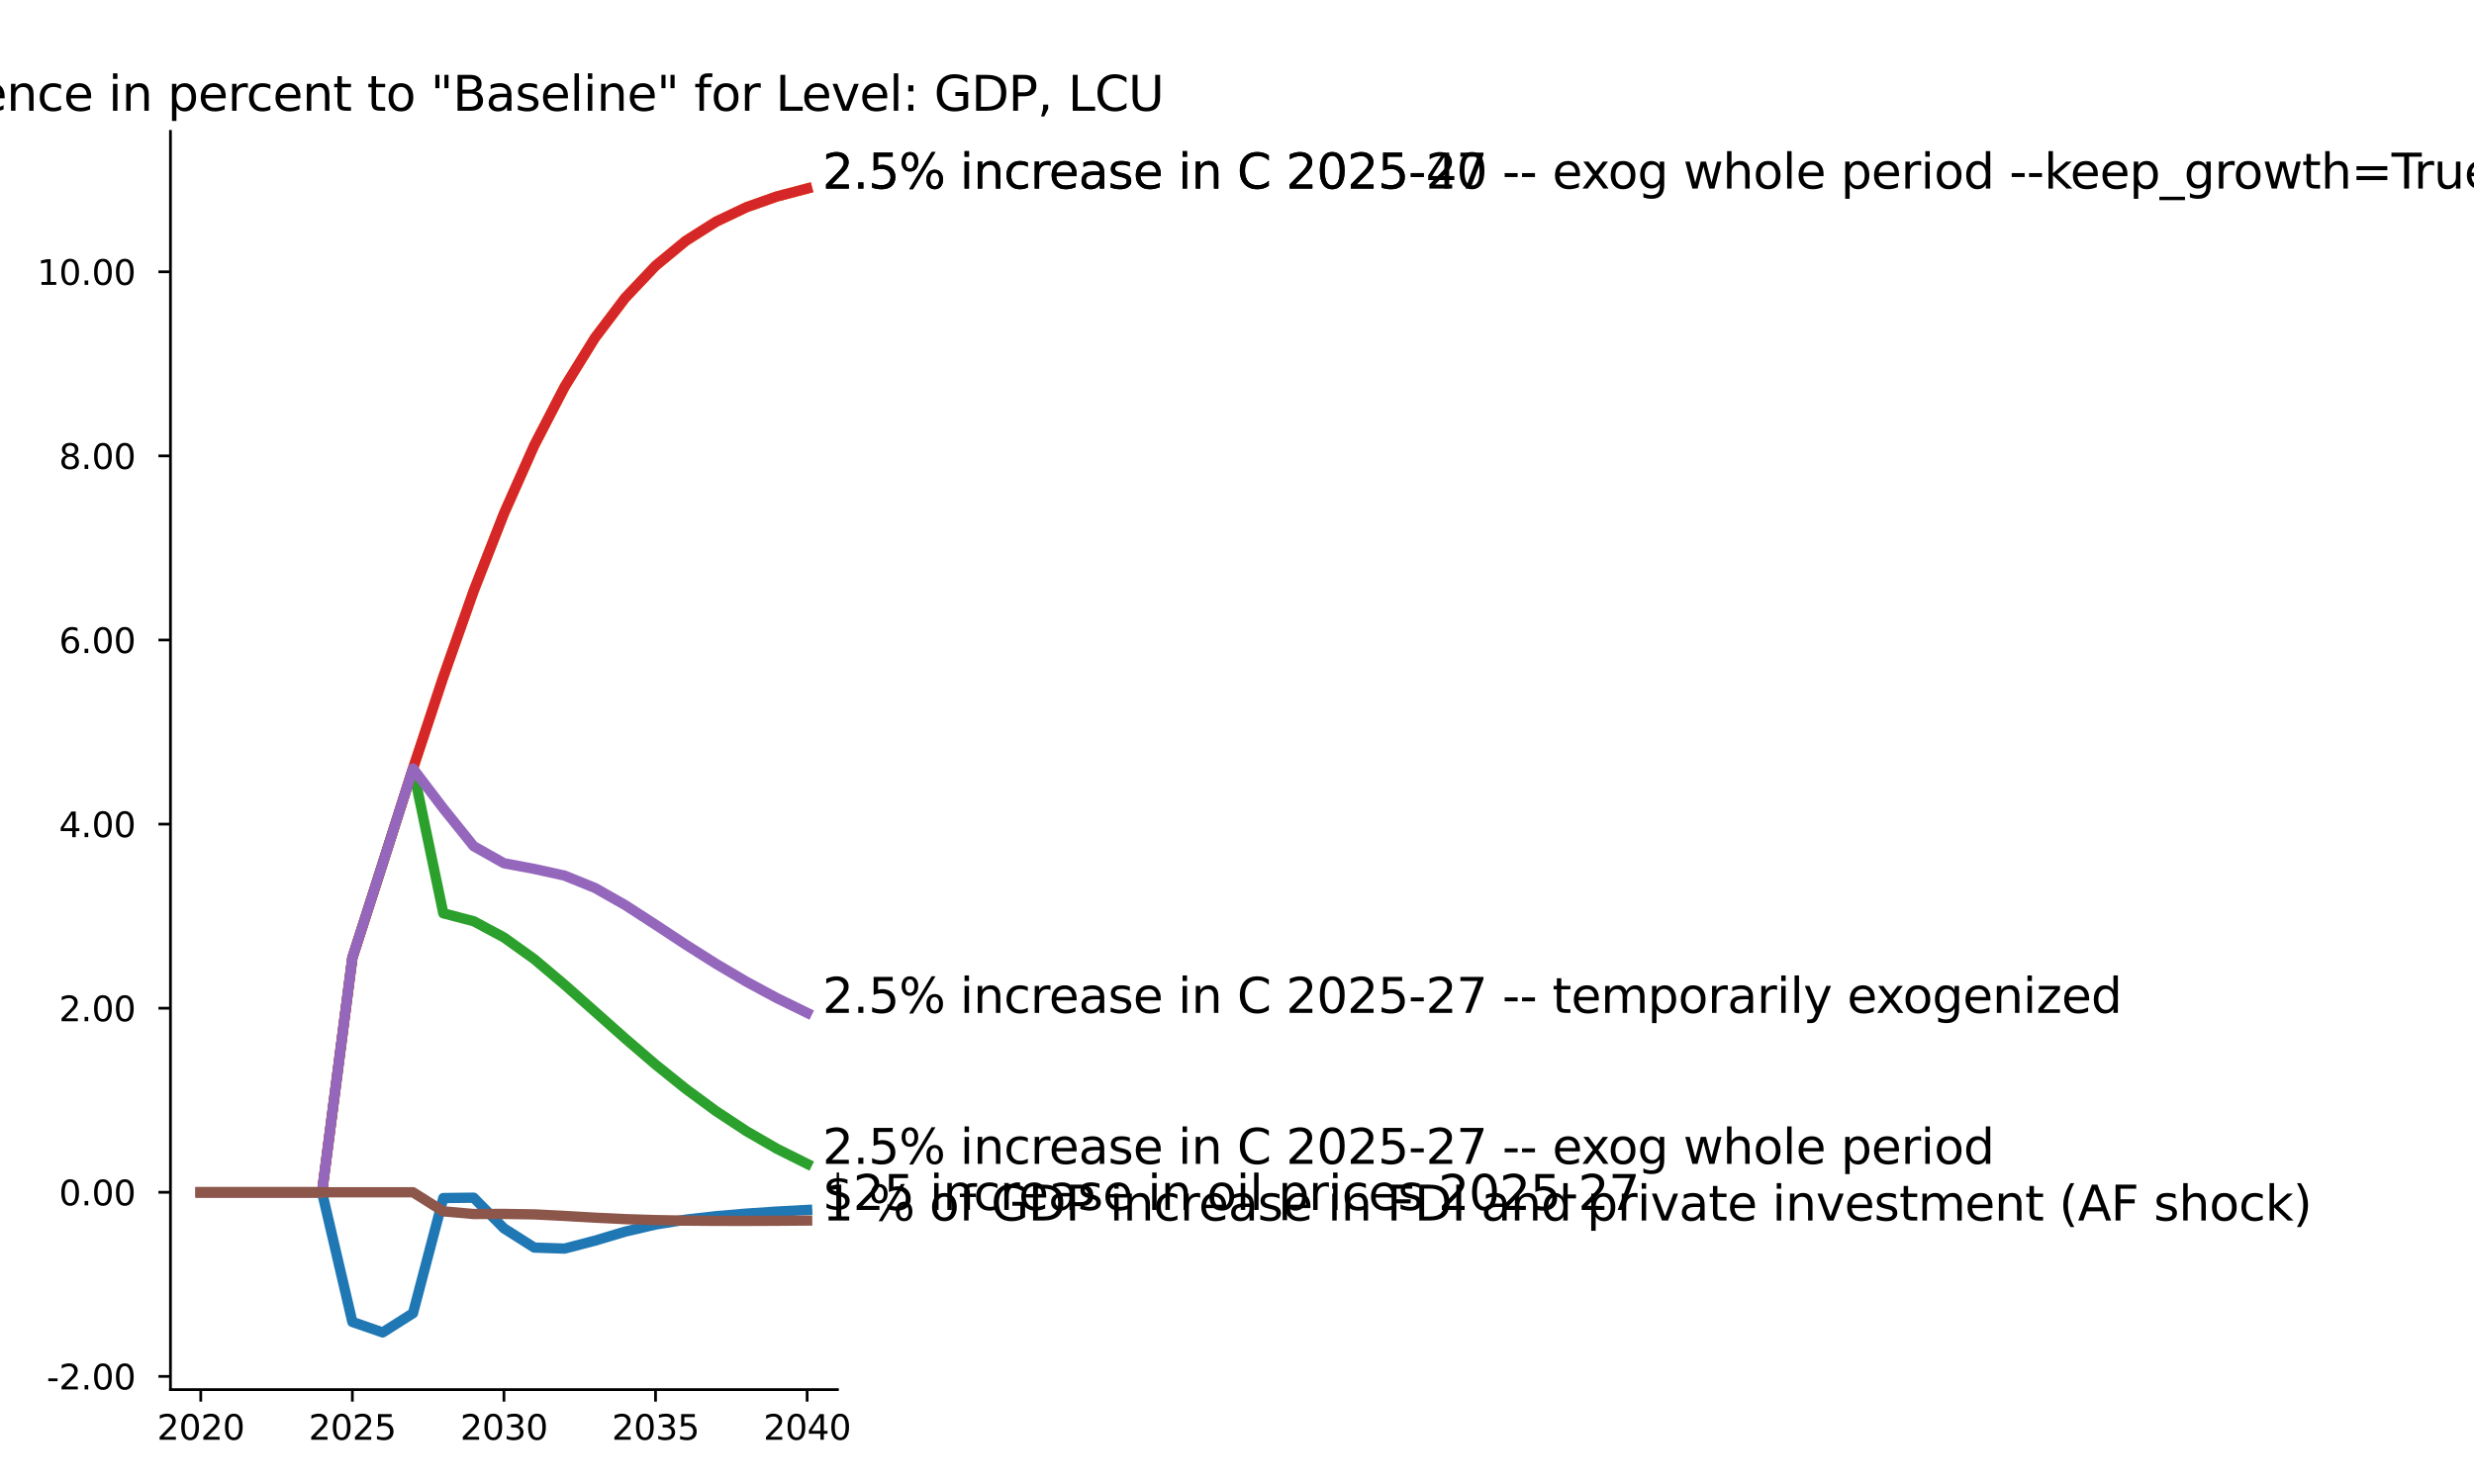 <?xml version="1.0" encoding="utf-8" standalone="no"?>
<!DOCTYPE svg PUBLIC "-//W3C//DTD SVG 1.1//EN"
  "http://www.w3.org/Graphics/SVG/1.1/DTD/svg11.dtd">
<svg xmlns:xlink="http://www.w3.org/1999/xlink" width="720pt" height="432pt" viewBox="0 0 720 432" xmlns="http://www.w3.org/2000/svg" version="1.1">
 <defs>
  <style type="text/css">*{stroke-linejoin: round; stroke-linecap: butt}</style>
 </defs>
 <g id="figure_1">
  <g id="patch_1">
   <path d="M 0 432 
L 720 432 
L 720 0 
L 0 0 
z
" style="fill: #ffffff"/>
  </g>
  <g id="axes_1">
   <g id="patch_2">
    <path d="M 49.606 404.522 
L 243.719 404.522 
L 243.719 38.238 
L 49.606 38.238 
z
" style="fill: #ffffff"/>
   </g>
   <g id="matplotlib.axis_1">
    <g id="xtick_1">
     <g id="line2d_1">
      <defs>
       <path id="m268aa6511e" d="M 0 0 
L 0 3.5 
" style="stroke: #000000; stroke-width: 0.8"/>
      </defs>
      <g>
       <use xlink:href="#m268aa6511e" x="58.43" y="404.522" style="stroke: #000000; stroke-width: 0.8"/>
      </g>
     </g>
     <g id="text_1">
      <!-- 2020 -->
      <g transform="translate(45.705 419.12) scale(0.1 -0.1)">
       <defs>
        <path id="DejaVuSans-32" d="M 1228 531 
L 3431 531 
L 3431 0 
L 469 0 
L 469 531 
Q 828 903 1448 1529 
Q 2069 2156 2228 2338 
Q 2531 2678 2651 2914 
Q 2772 3150 2772 3378 
Q 2772 3750 2511 3984 
Q 2250 4219 1831 4219 
Q 1534 4219 1204 4116 
Q 875 4013 500 3803 
L 500 4441 
Q 881 4594 1212 4672 
Q 1544 4750 1819 4750 
Q 2544 4750 2975 4387 
Q 3406 4025 3406 3419 
Q 3406 3131 3298 2873 
Q 3191 2616 2906 2266 
Q 2828 2175 2409 1742 
Q 1991 1309 1228 531 
z
" transform="scale(0.016)"/>
        <path id="DejaVuSans-30" d="M 2034 4250 
Q 1547 4250 1301 3770 
Q 1056 3291 1056 2328 
Q 1056 1369 1301 889 
Q 1547 409 2034 409 
Q 2525 409 2770 889 
Q 3016 1369 3016 2328 
Q 3016 3291 2770 3770 
Q 2525 4250 2034 4250 
z
M 2034 4750 
Q 2819 4750 3233 4129 
Q 3647 3509 3647 2328 
Q 3647 1150 3233 529 
Q 2819 -91 2034 -91 
Q 1250 -91 836 529 
Q 422 1150 422 2328 
Q 422 3509 836 4129 
Q 1250 4750 2034 4750 
z
" transform="scale(0.016)"/>
       </defs>
       <use xlink:href="#DejaVuSans-32"/>
       <use xlink:href="#DejaVuSans-30" x="63.623"/>
       <use xlink:href="#DejaVuSans-32" x="127.246"/>
       <use xlink:href="#DejaVuSans-30" x="190.869"/>
      </g>
     </g>
    </g>
    <g id="xtick_2">
     <g id="line2d_2">
      <g>
       <use xlink:href="#m268aa6511e" x="102.546" y="404.522" style="stroke: #000000; stroke-width: 0.8"/>
      </g>
     </g>
     <g id="text_2">
      <!-- 2025 -->
      <g transform="translate(89.821 419.12) scale(0.1 -0.1)">
       <defs>
        <path id="DejaVuSans-35" d="M 691 4666 
L 3169 4666 
L 3169 4134 
L 1269 4134 
L 1269 2991 
Q 1406 3038 1543 3061 
Q 1681 3084 1819 3084 
Q 2600 3084 3056 2656 
Q 3513 2228 3513 1497 
Q 3513 744 3044 326 
Q 2575 -91 1722 -91 
Q 1428 -91 1123 -41 
Q 819 9 494 109 
L 494 744 
Q 775 591 1075 516 
Q 1375 441 1709 441 
Q 2250 441 2565 725 
Q 2881 1009 2881 1497 
Q 2881 1984 2565 2268 
Q 2250 2553 1709 2553 
Q 1456 2553 1204 2497 
Q 953 2441 691 2322 
L 691 4666 
z
" transform="scale(0.016)"/>
       </defs>
       <use xlink:href="#DejaVuSans-32"/>
       <use xlink:href="#DejaVuSans-30" x="63.623"/>
       <use xlink:href="#DejaVuSans-32" x="127.246"/>
       <use xlink:href="#DejaVuSans-35" x="190.869"/>
      </g>
     </g>
    </g>
    <g id="xtick_3">
     <g id="line2d_3">
      <g>
       <use xlink:href="#m268aa6511e" x="146.663" y="404.522" style="stroke: #000000; stroke-width: 0.8"/>
      </g>
     </g>
     <g id="text_3">
      <!-- 2030 -->
      <g transform="translate(133.938 419.12) scale(0.1 -0.1)">
       <defs>
        <path id="DejaVuSans-33" d="M 2597 2516 
Q 3050 2419 3304 2112 
Q 3559 1806 3559 1356 
Q 3559 666 3084 287 
Q 2609 -91 1734 -91 
Q 1441 -91 1130 -33 
Q 819 25 488 141 
L 488 750 
Q 750 597 1062 519 
Q 1375 441 1716 441 
Q 2309 441 2620 675 
Q 2931 909 2931 1356 
Q 2931 1769 2642 2001 
Q 2353 2234 1838 2234 
L 1294 2234 
L 1294 2753 
L 1863 2753 
Q 2328 2753 2575 2939 
Q 2822 3125 2822 3475 
Q 2822 3834 2567 4026 
Q 2313 4219 1838 4219 
Q 1578 4219 1281 4162 
Q 984 4106 628 3988 
L 628 4550 
Q 988 4650 1302 4700 
Q 1616 4750 1894 4750 
Q 2613 4750 3031 4423 
Q 3450 4097 3450 3541 
Q 3450 3153 3228 2886 
Q 3006 2619 2597 2516 
z
" transform="scale(0.016)"/>
       </defs>
       <use xlink:href="#DejaVuSans-32"/>
       <use xlink:href="#DejaVuSans-30" x="63.623"/>
       <use xlink:href="#DejaVuSans-33" x="127.246"/>
       <use xlink:href="#DejaVuSans-30" x="190.869"/>
      </g>
     </g>
    </g>
    <g id="xtick_4">
     <g id="line2d_4">
      <g>
       <use xlink:href="#m268aa6511e" x="190.779" y="404.522" style="stroke: #000000; stroke-width: 0.8"/>
      </g>
     </g>
     <g id="text_4">
      <!-- 2035 -->
      <g transform="translate(178.054 419.12) scale(0.1 -0.1)">
       <use xlink:href="#DejaVuSans-32"/>
       <use xlink:href="#DejaVuSans-30" x="63.623"/>
       <use xlink:href="#DejaVuSans-33" x="127.246"/>
       <use xlink:href="#DejaVuSans-35" x="190.869"/>
      </g>
     </g>
    </g>
    <g id="xtick_5">
     <g id="line2d_5">
      <g>
       <use xlink:href="#m268aa6511e" x="234.896" y="404.522" style="stroke: #000000; stroke-width: 0.8"/>
      </g>
     </g>
     <g id="text_5">
      <!-- 2040 -->
      <g transform="translate(222.171 419.12) scale(0.1 -0.1)">
       <defs>
        <path id="DejaVuSans-34" d="M 2419 4116 
L 825 1625 
L 2419 1625 
L 2419 4116 
z
M 2253 4666 
L 3047 4666 
L 3047 1625 
L 3713 1625 
L 3713 1100 
L 3047 1100 
L 3047 0 
L 2419 0 
L 2419 1100 
L 313 1100 
L 313 1709 
L 2253 4666 
z
" transform="scale(0.016)"/>
       </defs>
       <use xlink:href="#DejaVuSans-32"/>
       <use xlink:href="#DejaVuSans-30" x="63.623"/>
       <use xlink:href="#DejaVuSans-34" x="127.246"/>
       <use xlink:href="#DejaVuSans-30" x="190.869"/>
      </g>
     </g>
    </g>
   </g>
   <g id="matplotlib.axis_2">
    <g id="ytick_1">
     <g id="line2d_6">
      <defs>
       <path id="mbe187d2960" d="M 0 0 
L -3.5 0 
" style="stroke: #000000; stroke-width: 0.8"/>
      </defs>
      <g>
       <use xlink:href="#mbe187d2960" x="49.606" y="400.673" style="stroke: #000000; stroke-width: 0.8"/>
      </g>
     </g>
     <g id="text_6">
      <!-- -2.00  -->
      <g transform="translate(13.555 404.473) scale(0.1 -0.1)">
       <defs>
        <path id="DejaVuSans-2d" d="M 313 2009 
L 1997 2009 
L 1997 1497 
L 313 1497 
L 313 2009 
z
" transform="scale(0.016)"/>
        <path id="DejaVuSans-2e" d="M 684 794 
L 1344 794 
L 1344 0 
L 684 0 
L 684 794 
z
" transform="scale(0.016)"/>
        <path id="DejaVuSans-20" transform="scale(0.016)"/>
       </defs>
       <use xlink:href="#DejaVuSans-2d"/>
       <use xlink:href="#DejaVuSans-32" x="36.084"/>
       <use xlink:href="#DejaVuSans-2e" x="99.707"/>
       <use xlink:href="#DejaVuSans-30" x="131.494"/>
       <use xlink:href="#DejaVuSans-30" x="195.117"/>
       <use xlink:href="#DejaVuSans-20" x="258.74"/>
      </g>
     </g>
    </g>
    <g id="ytick_2">
     <g id="line2d_7">
      <g>
       <use xlink:href="#mbe187d2960" x="49.606" y="347.082" style="stroke: #000000; stroke-width: 0.8"/>
      </g>
     </g>
     <g id="text_7">
      <!-- 0.00  -->
      <g transform="translate(17.163 350.881) scale(0.1 -0.1)">
       <use xlink:href="#DejaVuSans-30"/>
       <use xlink:href="#DejaVuSans-2e" x="63.623"/>
       <use xlink:href="#DejaVuSans-30" x="95.41"/>
       <use xlink:href="#DejaVuSans-30" x="159.033"/>
       <use xlink:href="#DejaVuSans-20" x="222.656"/>
      </g>
     </g>
    </g>
    <g id="ytick_3">
     <g id="line2d_8">
      <g>
       <use xlink:href="#mbe187d2960" x="49.606" y="293.49" style="stroke: #000000; stroke-width: 0.8"/>
      </g>
     </g>
     <g id="text_8">
      <!-- 2.00  -->
      <g transform="translate(17.163 297.289) scale(0.1 -0.1)">
       <use xlink:href="#DejaVuSans-32"/>
       <use xlink:href="#DejaVuSans-2e" x="63.623"/>
       <use xlink:href="#DejaVuSans-30" x="95.41"/>
       <use xlink:href="#DejaVuSans-30" x="159.033"/>
       <use xlink:href="#DejaVuSans-20" x="222.656"/>
      </g>
     </g>
    </g>
    <g id="ytick_4">
     <g id="line2d_9">
      <g>
       <use xlink:href="#mbe187d2960" x="49.606" y="239.898" style="stroke: #000000; stroke-width: 0.8"/>
      </g>
     </g>
     <g id="text_9">
      <!-- 4.00  -->
      <g transform="translate(17.163 243.697) scale(0.1 -0.1)">
       <use xlink:href="#DejaVuSans-34"/>
       <use xlink:href="#DejaVuSans-2e" x="63.623"/>
       <use xlink:href="#DejaVuSans-30" x="95.41"/>
       <use xlink:href="#DejaVuSans-30" x="159.033"/>
       <use xlink:href="#DejaVuSans-20" x="222.656"/>
      </g>
     </g>
    </g>
    <g id="ytick_5">
     <g id="line2d_10">
      <g>
       <use xlink:href="#mbe187d2960" x="49.606" y="186.306" style="stroke: #000000; stroke-width: 0.8"/>
      </g>
     </g>
     <g id="text_10">
      <!-- 6.00  -->
      <g transform="translate(17.163 190.105) scale(0.1 -0.1)">
       <defs>
        <path id="DejaVuSans-36" d="M 2113 2584 
Q 1688 2584 1439 2293 
Q 1191 2003 1191 1497 
Q 1191 994 1439 701 
Q 1688 409 2113 409 
Q 2538 409 2786 701 
Q 3034 994 3034 1497 
Q 3034 2003 2786 2293 
Q 2538 2584 2113 2584 
z
M 3366 4563 
L 3366 3988 
Q 3128 4100 2886 4159 
Q 2644 4219 2406 4219 
Q 1781 4219 1451 3797 
Q 1122 3375 1075 2522 
Q 1259 2794 1537 2939 
Q 1816 3084 2150 3084 
Q 2853 3084 3261 2657 
Q 3669 2231 3669 1497 
Q 3669 778 3244 343 
Q 2819 -91 2113 -91 
Q 1303 -91 875 529 
Q 447 1150 447 2328 
Q 447 3434 972 4092 
Q 1497 4750 2381 4750 
Q 2619 4750 2861 4703 
Q 3103 4656 3366 4563 
z
" transform="scale(0.016)"/>
       </defs>
       <use xlink:href="#DejaVuSans-36"/>
       <use xlink:href="#DejaVuSans-2e" x="63.623"/>
       <use xlink:href="#DejaVuSans-30" x="95.41"/>
       <use xlink:href="#DejaVuSans-30" x="159.033"/>
       <use xlink:href="#DejaVuSans-20" x="222.656"/>
      </g>
     </g>
    </g>
    <g id="ytick_6">
     <g id="line2d_11">
      <g>
       <use xlink:href="#mbe187d2960" x="49.606" y="132.714" style="stroke: #000000; stroke-width: 0.8"/>
      </g>
     </g>
     <g id="text_11">
      <!-- 8.00  -->
      <g transform="translate(17.163 136.513) scale(0.1 -0.1)">
       <defs>
        <path id="DejaVuSans-38" d="M 2034 2216 
Q 1584 2216 1326 1975 
Q 1069 1734 1069 1313 
Q 1069 891 1326 650 
Q 1584 409 2034 409 
Q 2484 409 2743 651 
Q 3003 894 3003 1313 
Q 3003 1734 2745 1975 
Q 2488 2216 2034 2216 
z
M 1403 2484 
Q 997 2584 770 2862 
Q 544 3141 544 3541 
Q 544 4100 942 4425 
Q 1341 4750 2034 4750 
Q 2731 4750 3128 4425 
Q 3525 4100 3525 3541 
Q 3525 3141 3298 2862 
Q 3072 2584 2669 2484 
Q 3125 2378 3379 2068 
Q 3634 1759 3634 1313 
Q 3634 634 3220 271 
Q 2806 -91 2034 -91 
Q 1263 -91 848 271 
Q 434 634 434 1313 
Q 434 1759 690 2068 
Q 947 2378 1403 2484 
z
M 1172 3481 
Q 1172 3119 1398 2916 
Q 1625 2713 2034 2713 
Q 2441 2713 2670 2916 
Q 2900 3119 2900 3481 
Q 2900 3844 2670 4047 
Q 2441 4250 2034 4250 
Q 1625 4250 1398 4047 
Q 1172 3844 1172 3481 
z
" transform="scale(0.016)"/>
       </defs>
       <use xlink:href="#DejaVuSans-38"/>
       <use xlink:href="#DejaVuSans-2e" x="63.623"/>
       <use xlink:href="#DejaVuSans-30" x="95.41"/>
       <use xlink:href="#DejaVuSans-30" x="159.033"/>
       <use xlink:href="#DejaVuSans-20" x="222.656"/>
      </g>
     </g>
    </g>
    <g id="ytick_7">
     <g id="line2d_12">
      <g>
       <use xlink:href="#mbe187d2960" x="49.606" y="79.122" style="stroke: #000000; stroke-width: 0.8"/>
      </g>
     </g>
     <g id="text_12">
      <!-- 10.00  -->
      <g transform="translate(10.8 82.921) scale(0.1 -0.1)">
       <defs>
        <path id="DejaVuSans-31" d="M 794 531 
L 1825 531 
L 1825 4091 
L 703 3866 
L 703 4441 
L 1819 4666 
L 2450 4666 
L 2450 531 
L 3481 531 
L 3481 0 
L 794 0 
L 794 531 
z
" transform="scale(0.016)"/>
       </defs>
       <use xlink:href="#DejaVuSans-31"/>
       <use xlink:href="#DejaVuSans-30" x="63.623"/>
       <use xlink:href="#DejaVuSans-2e" x="127.246"/>
       <use xlink:href="#DejaVuSans-30" x="159.033"/>
       <use xlink:href="#DejaVuSans-30" x="222.656"/>
       <use xlink:href="#DejaVuSans-20" x="286.279"/>
      </g>
     </g>
    </g>
   </g>
   <g id="line2d_13">
    <path d="M 58.43 347.082 
L 67.253 347.082 
L 76.076 347.082 
L 84.9 347.082 
L 93.723 347.082 
L 102.546 384.822 
L 111.369 387.873 
L 120.193 382.287 
L 129.016 348.758 
L 137.839 348.653 
L 146.663 357.582 
L 155.486 363.178 
L 164.309 363.469 
L 173.133 361.163 
L 181.956 358.526 
L 190.779 356.466 
L 199.603 355.036 
L 208.426 354.033 
L 217.249 353.283 
L 226.073 352.693 
L 234.896 352.22 
" clip-path="url(#pf04112ffb7)" style="fill: none; stroke: #1f77b4; stroke-width: 3; stroke-linecap: square"/>
   </g>
   <g id="line2d_14">
    <path d="M 58.43 347.082 
L 67.253 347.082 
L 76.076 347.082 
L 84.9 347.082 
L 93.723 347.082 
L 102.546 278.844 
L 111.369 251.387 
L 120.193 223.726 
L 129.016 197.061 
L 137.839 172.053 
L 146.663 149.49 
L 155.486 129.64 
L 164.309 112.611 
L 173.133 98.354 
L 181.956 86.697 
L 190.779 77.381 
L 199.603 70.098 
L 208.426 64.519 
L 217.249 60.322 
L 226.073 57.202 
L 234.896 54.887 
" clip-path="url(#pf04112ffb7)" style="fill: none; stroke: #ff7f0e; stroke-width: 3; stroke-linecap: square"/>
   </g>
   <g id="line2d_15">
    <path d="M 58.43 347.082 
L 67.253 347.082 
L 76.076 347.082 
L 84.9 347.082 
L 93.723 347.082 
L 102.546 278.844 
L 111.369 251.387 
L 120.193 223.726 
L 129.016 265.868 
L 137.839 268.166 
L 146.663 272.896 
L 155.486 279.214 
L 164.309 286.664 
L 173.133 294.482 
L 181.956 302.323 
L 190.779 309.896 
L 199.603 316.994 
L 208.426 323.484 
L 217.249 329.293 
L 226.073 334.394 
L 234.896 338.796 
" clip-path="url(#pf04112ffb7)" style="fill: none; stroke: #2ca02c; stroke-width: 3; stroke-linecap: square"/>
   </g>
   <g id="line2d_16">
    <path d="M 58.43 347.082 
L 67.253 347.082 
L 76.076 347.082 
L 84.9 347.082 
L 93.723 347.082 
L 102.546 278.844 
L 111.369 251.387 
L 120.193 223.726 
L 129.016 197.061 
L 137.839 172.053 
L 146.663 149.49 
L 155.486 129.64 
L 164.309 112.611 
L 173.133 98.354 
L 181.956 86.697 
L 190.779 77.381 
L 199.603 70.098 
L 208.426 64.519 
L 217.249 60.322 
L 226.073 57.202 
L 234.896 54.887 
" clip-path="url(#pf04112ffb7)" style="fill: none; stroke: #d62728; stroke-width: 3; stroke-linecap: square"/>
   </g>
   <g id="line2d_17">
    <path d="M 58.43 347.082 
L 67.253 347.082 
L 76.076 347.082 
L 84.9 347.082 
L 93.723 347.082 
L 102.546 278.844 
L 111.369 251.387 
L 120.193 223.726 
L 129.016 235.345 
L 137.839 246.321 
L 146.663 251.298 
L 155.486 252.948 
L 164.309 254.895 
L 173.133 258.477 
L 181.956 263.479 
L 190.779 269.19 
L 199.603 275.009 
L 208.426 280.593 
L 217.249 285.79 
L 226.073 290.546 
L 234.896 294.848 
" clip-path="url(#pf04112ffb7)" style="fill: none; stroke: #9467bd; stroke-width: 3; stroke-linecap: square"/>
   </g>
   <g id="line2d_18">
    <path d="M 58.43 347.082 
L 67.253 347.082 
L 76.076 347.082 
L 84.9 347.082 
L 93.723 347.082 
L 102.546 347.082 
L 111.369 347.082 
L 120.193 347.082 
L 129.016 352.626 
L 137.839 353.406 
L 146.663 353.378 
L 155.486 353.512 
L 164.309 353.96 
L 173.133 354.475 
L 181.956 354.895 
L 190.779 355.173 
L 199.603 355.329 
L 208.426 355.396 
L 217.249 355.404 
L 226.073 355.369 
L 234.896 355.301 
" clip-path="url(#pf04112ffb7)" style="fill: none; stroke: #8c564b; stroke-width: 3; stroke-linecap: square"/>
   </g>
   <g id="patch_3">
    <path d="M 49.606 404.522 
L 49.606 38.238 
" style="fill: none; stroke: #000000; stroke-width: 0.8; stroke-linejoin: miter; stroke-linecap: square"/>
   </g>
   <g id="patch_4">
    <path d="M 49.606 404.522 
L 243.719 404.522 
" style="fill: none; stroke: #000000; stroke-width: 0.8; stroke-linejoin: miter; stroke-linecap: square"/>
   </g>
   <g id="text_13">
    <!--  $25 increase in oil prices 2025-27 -->
    <g transform="translate(234.896 352.22) scale(0.14 -0.14)">
     <defs>
      <path id="DejaVuSans-24" d="M 2163 -941 
L 1850 -941 
L 1847 0 
Q 1519 6 1191 76 
Q 863 147 531 288 
L 531 850 
Q 850 650 1176 548 
Q 1503 447 1850 444 
L 1850 1869 
Q 1159 1981 845 2250 
Q 531 2519 531 2988 
Q 531 3497 872 3790 
Q 1213 4084 1850 4128 
L 1850 4863 
L 2163 4863 
L 2163 4138 
Q 2453 4125 2725 4076 
Q 2997 4028 3256 3944 
L 3256 3397 
Q 2997 3528 2723 3600 
Q 2450 3672 2163 3684 
L 2163 2350 
Q 2872 2241 3206 1959 
Q 3541 1678 3541 1191 
Q 3541 663 3186 358 
Q 2831 53 2163 6 
L 2163 -941 
z
M 1850 2406 
L 1850 3688 
Q 1488 3647 1297 3481 
Q 1106 3316 1106 3041 
Q 1106 2772 1282 2622 
Q 1459 2472 1850 2406 
z
M 2163 1806 
L 2163 453 
Q 2559 506 2761 678 
Q 2963 850 2963 1131 
Q 2963 1406 2770 1568 
Q 2578 1731 2163 1806 
z
" transform="scale(0.016)"/>
      <path id="DejaVuSans-69" d="M 603 3500 
L 1178 3500 
L 1178 0 
L 603 0 
L 603 3500 
z
M 603 4863 
L 1178 4863 
L 1178 4134 
L 603 4134 
L 603 4863 
z
" transform="scale(0.016)"/>
      <path id="DejaVuSans-6e" d="M 3513 2113 
L 3513 0 
L 2938 0 
L 2938 2094 
Q 2938 2591 2744 2837 
Q 2550 3084 2163 3084 
Q 1697 3084 1428 2787 
Q 1159 2491 1159 1978 
L 1159 0 
L 581 0 
L 581 3500 
L 1159 3500 
L 1159 2956 
Q 1366 3272 1645 3428 
Q 1925 3584 2291 3584 
Q 2894 3584 3203 3211 
Q 3513 2838 3513 2113 
z
" transform="scale(0.016)"/>
      <path id="DejaVuSans-63" d="M 3122 3366 
L 3122 2828 
Q 2878 2963 2633 3030 
Q 2388 3097 2138 3097 
Q 1578 3097 1268 2742 
Q 959 2388 959 1747 
Q 959 1106 1268 751 
Q 1578 397 2138 397 
Q 2388 397 2633 464 
Q 2878 531 3122 666 
L 3122 134 
Q 2881 22 2623 -34 
Q 2366 -91 2075 -91 
Q 1284 -91 818 406 
Q 353 903 353 1747 
Q 353 2603 823 3093 
Q 1294 3584 2113 3584 
Q 2378 3584 2631 3529 
Q 2884 3475 3122 3366 
z
" transform="scale(0.016)"/>
      <path id="DejaVuSans-72" d="M 2631 2963 
Q 2534 3019 2420 3045 
Q 2306 3072 2169 3072 
Q 1681 3072 1420 2755 
Q 1159 2438 1159 1844 
L 1159 0 
L 581 0 
L 581 3500 
L 1159 3500 
L 1159 2956 
Q 1341 3275 1631 3429 
Q 1922 3584 2338 3584 
Q 2397 3584 2469 3576 
Q 2541 3569 2628 3553 
L 2631 2963 
z
" transform="scale(0.016)"/>
      <path id="DejaVuSans-65" d="M 3597 1894 
L 3597 1613 
L 953 1613 
Q 991 1019 1311 708 
Q 1631 397 2203 397 
Q 2534 397 2845 478 
Q 3156 559 3463 722 
L 3463 178 
Q 3153 47 2828 -22 
Q 2503 -91 2169 -91 
Q 1331 -91 842 396 
Q 353 884 353 1716 
Q 353 2575 817 3079 
Q 1281 3584 2069 3584 
Q 2775 3584 3186 3129 
Q 3597 2675 3597 1894 
z
M 3022 2063 
Q 3016 2534 2758 2815 
Q 2500 3097 2075 3097 
Q 1594 3097 1305 2825 
Q 1016 2553 972 2059 
L 3022 2063 
z
" transform="scale(0.016)"/>
      <path id="DejaVuSans-61" d="M 2194 1759 
Q 1497 1759 1228 1600 
Q 959 1441 959 1056 
Q 959 750 1161 570 
Q 1363 391 1709 391 
Q 2188 391 2477 730 
Q 2766 1069 2766 1631 
L 2766 1759 
L 2194 1759 
z
M 3341 1997 
L 3341 0 
L 2766 0 
L 2766 531 
Q 2569 213 2275 61 
Q 1981 -91 1556 -91 
Q 1019 -91 701 211 
Q 384 513 384 1019 
Q 384 1609 779 1909 
Q 1175 2209 1959 2209 
L 2766 2209 
L 2766 2266 
Q 2766 2663 2505 2880 
Q 2244 3097 1772 3097 
Q 1472 3097 1187 3025 
Q 903 2953 641 2809 
L 641 3341 
Q 956 3463 1253 3523 
Q 1550 3584 1831 3584 
Q 2591 3584 2966 3190 
Q 3341 2797 3341 1997 
z
" transform="scale(0.016)"/>
      <path id="DejaVuSans-73" d="M 2834 3397 
L 2834 2853 
Q 2591 2978 2328 3040 
Q 2066 3103 1784 3103 
Q 1356 3103 1142 2972 
Q 928 2841 928 2578 
Q 928 2378 1081 2264 
Q 1234 2150 1697 2047 
L 1894 2003 
Q 2506 1872 2764 1633 
Q 3022 1394 3022 966 
Q 3022 478 2636 193 
Q 2250 -91 1575 -91 
Q 1294 -91 989 -36 
Q 684 19 347 128 
L 347 722 
Q 666 556 975 473 
Q 1284 391 1588 391 
Q 1994 391 2212 530 
Q 2431 669 2431 922 
Q 2431 1156 2273 1281 
Q 2116 1406 1581 1522 
L 1381 1569 
Q 847 1681 609 1914 
Q 372 2147 372 2553 
Q 372 3047 722 3315 
Q 1072 3584 1716 3584 
Q 2034 3584 2315 3537 
Q 2597 3491 2834 3397 
z
" transform="scale(0.016)"/>
      <path id="DejaVuSans-6f" d="M 1959 3097 
Q 1497 3097 1228 2736 
Q 959 2375 959 1747 
Q 959 1119 1226 758 
Q 1494 397 1959 397 
Q 2419 397 2687 759 
Q 2956 1122 2956 1747 
Q 2956 2369 2687 2733 
Q 2419 3097 1959 3097 
z
M 1959 3584 
Q 2709 3584 3137 3096 
Q 3566 2609 3566 1747 
Q 3566 888 3137 398 
Q 2709 -91 1959 -91 
Q 1206 -91 779 398 
Q 353 888 353 1747 
Q 353 2609 779 3096 
Q 1206 3584 1959 3584 
z
" transform="scale(0.016)"/>
      <path id="DejaVuSans-6c" d="M 603 4863 
L 1178 4863 
L 1178 0 
L 603 0 
L 603 4863 
z
" transform="scale(0.016)"/>
      <path id="DejaVuSans-70" d="M 1159 525 
L 1159 -1331 
L 581 -1331 
L 581 3500 
L 1159 3500 
L 1159 2969 
Q 1341 3281 1617 3432 
Q 1894 3584 2278 3584 
Q 2916 3584 3314 3078 
Q 3713 2572 3713 1747 
Q 3713 922 3314 415 
Q 2916 -91 2278 -91 
Q 1894 -91 1617 61 
Q 1341 213 1159 525 
z
M 3116 1747 
Q 3116 2381 2855 2742 
Q 2594 3103 2138 3103 
Q 1681 3103 1420 2742 
Q 1159 2381 1159 1747 
Q 1159 1113 1420 752 
Q 1681 391 2138 391 
Q 2594 391 2855 752 
Q 3116 1113 3116 1747 
z
" transform="scale(0.016)"/>
      <path id="DejaVuSans-37" d="M 525 4666 
L 3525 4666 
L 3525 4397 
L 1831 0 
L 1172 0 
L 2766 4134 
L 525 4134 
L 525 4666 
z
" transform="scale(0.016)"/>
     </defs>
     <use xlink:href="#DejaVuSans-20"/>
     <use xlink:href="#DejaVuSans-24" x="31.787"/>
     <use xlink:href="#DejaVuSans-32" x="95.41"/>
     <use xlink:href="#DejaVuSans-35" x="159.033"/>
     <use xlink:href="#DejaVuSans-20" x="222.656"/>
     <use xlink:href="#DejaVuSans-69" x="254.443"/>
     <use xlink:href="#DejaVuSans-6e" x="282.227"/>
     <use xlink:href="#DejaVuSans-63" x="345.605"/>
     <use xlink:href="#DejaVuSans-72" x="400.586"/>
     <use xlink:href="#DejaVuSans-65" x="439.449"/>
     <use xlink:href="#DejaVuSans-61" x="500.973"/>
     <use xlink:href="#DejaVuSans-73" x="562.252"/>
     <use xlink:href="#DejaVuSans-65" x="614.352"/>
     <use xlink:href="#DejaVuSans-20" x="675.875"/>
     <use xlink:href="#DejaVuSans-69" x="707.662"/>
     <use xlink:href="#DejaVuSans-6e" x="735.445"/>
     <use xlink:href="#DejaVuSans-20" x="798.824"/>
     <use xlink:href="#DejaVuSans-6f" x="830.611"/>
     <use xlink:href="#DejaVuSans-69" x="891.793"/>
     <use xlink:href="#DejaVuSans-6c" x="919.576"/>
     <use xlink:href="#DejaVuSans-20" x="947.359"/>
     <use xlink:href="#DejaVuSans-70" x="979.146"/>
     <use xlink:href="#DejaVuSans-72" x="1042.623"/>
     <use xlink:href="#DejaVuSans-69" x="1083.736"/>
     <use xlink:href="#DejaVuSans-63" x="1111.52"/>
     <use xlink:href="#DejaVuSans-65" x="1166.5"/>
     <use xlink:href="#DejaVuSans-73" x="1228.023"/>
     <use xlink:href="#DejaVuSans-20" x="1280.123"/>
     <use xlink:href="#DejaVuSans-32" x="1311.91"/>
     <use xlink:href="#DejaVuSans-30" x="1375.533"/>
     <use xlink:href="#DejaVuSans-32" x="1439.156"/>
     <use xlink:href="#DejaVuSans-35" x="1502.779"/>
     <use xlink:href="#DejaVuSans-2d" x="1566.402"/>
     <use xlink:href="#DejaVuSans-32" x="1602.486"/>
     <use xlink:href="#DejaVuSans-37" x="1666.109"/>
    </g>
   </g>
   <g id="text_14">
    <!--  2.5% increase in C 2025-40 -->
    <g transform="translate(234.896 54.887) scale(0.14 -0.14)">
     <defs>
      <path id="DejaVuSans-25" d="M 4653 2053 
Q 4381 2053 4226 1822 
Q 4072 1591 4072 1178 
Q 4072 772 4226 539 
Q 4381 306 4653 306 
Q 4919 306 5073 539 
Q 5228 772 5228 1178 
Q 5228 1588 5073 1820 
Q 4919 2053 4653 2053 
z
M 4653 2450 
Q 5147 2450 5437 2106 
Q 5728 1763 5728 1178 
Q 5728 594 5436 251 
Q 5144 -91 4653 -91 
Q 4153 -91 3862 251 
Q 3572 594 3572 1178 
Q 3572 1766 3864 2108 
Q 4156 2450 4653 2450 
z
M 1428 4353 
Q 1159 4353 1004 4120 
Q 850 3888 850 3481 
Q 850 3069 1003 2837 
Q 1156 2606 1428 2606 
Q 1700 2606 1854 2837 
Q 2009 3069 2009 3481 
Q 2009 3884 1853 4118 
Q 1697 4353 1428 4353 
z
M 4250 4750 
L 4750 4750 
L 1831 -91 
L 1331 -91 
L 4250 4750 
z
M 1428 4750 
Q 1922 4750 2215 4408 
Q 2509 4066 2509 3481 
Q 2509 2891 2217 2550 
Q 1925 2209 1428 2209 
Q 931 2209 642 2551 
Q 353 2894 353 3481 
Q 353 4063 643 4406 
Q 934 4750 1428 4750 
z
" transform="scale(0.016)"/>
      <path id="DejaVuSans-43" d="M 4122 4306 
L 4122 3641 
Q 3803 3938 3442 4084 
Q 3081 4231 2675 4231 
Q 1875 4231 1450 3742 
Q 1025 3253 1025 2328 
Q 1025 1406 1450 917 
Q 1875 428 2675 428 
Q 3081 428 3442 575 
Q 3803 722 4122 1019 
L 4122 359 
Q 3791 134 3420 21 
Q 3050 -91 2638 -91 
Q 1578 -91 968 557 
Q 359 1206 359 2328 
Q 359 3453 968 4101 
Q 1578 4750 2638 4750 
Q 3056 4750 3426 4639 
Q 3797 4528 4122 4306 
z
" transform="scale(0.016)"/>
     </defs>
     <use xlink:href="#DejaVuSans-20"/>
     <use xlink:href="#DejaVuSans-32" x="31.787"/>
     <use xlink:href="#DejaVuSans-2e" x="95.41"/>
     <use xlink:href="#DejaVuSans-35" x="127.197"/>
     <use xlink:href="#DejaVuSans-25" x="190.82"/>
     <use xlink:href="#DejaVuSans-20" x="285.84"/>
     <use xlink:href="#DejaVuSans-69" x="317.627"/>
     <use xlink:href="#DejaVuSans-6e" x="345.41"/>
     <use xlink:href="#DejaVuSans-63" x="408.789"/>
     <use xlink:href="#DejaVuSans-72" x="463.77"/>
     <use xlink:href="#DejaVuSans-65" x="502.633"/>
     <use xlink:href="#DejaVuSans-61" x="564.156"/>
     <use xlink:href="#DejaVuSans-73" x="625.436"/>
     <use xlink:href="#DejaVuSans-65" x="677.535"/>
     <use xlink:href="#DejaVuSans-20" x="739.059"/>
     <use xlink:href="#DejaVuSans-69" x="770.846"/>
     <use xlink:href="#DejaVuSans-6e" x="798.629"/>
     <use xlink:href="#DejaVuSans-20" x="862.008"/>
     <use xlink:href="#DejaVuSans-43" x="893.795"/>
     <use xlink:href="#DejaVuSans-20" x="963.619"/>
     <use xlink:href="#DejaVuSans-32" x="995.406"/>
     <use xlink:href="#DejaVuSans-30" x="1059.029"/>
     <use xlink:href="#DejaVuSans-32" x="1122.652"/>
     <use xlink:href="#DejaVuSans-35" x="1186.275"/>
     <use xlink:href="#DejaVuSans-2d" x="1249.898"/>
     <use xlink:href="#DejaVuSans-34" x="1285.982"/>
     <use xlink:href="#DejaVuSans-30" x="1349.605"/>
    </g>
   </g>
   <g id="text_15">
    <!--  2.5% increase in C 2025-27 - - exog whole period -->
    <g transform="translate(234.896 338.796) scale(0.14 -0.14)">
     <defs>
      <path id="DejaVuSans-78" d="M 3513 3500 
L 2247 1797 
L 3578 0 
L 2900 0 
L 1881 1375 
L 863 0 
L 184 0 
L 1544 1831 
L 300 3500 
L 978 3500 
L 1906 2253 
L 2834 3500 
L 3513 3500 
z
" transform="scale(0.016)"/>
      <path id="DejaVuSans-67" d="M 2906 1791 
Q 2906 2416 2648 2759 
Q 2391 3103 1925 3103 
Q 1463 3103 1205 2759 
Q 947 2416 947 1791 
Q 947 1169 1205 825 
Q 1463 481 1925 481 
Q 2391 481 2648 825 
Q 2906 1169 2906 1791 
z
M 3481 434 
Q 3481 -459 3084 -895 
Q 2688 -1331 1869 -1331 
Q 1566 -1331 1297 -1286 
Q 1028 -1241 775 -1147 
L 775 -588 
Q 1028 -725 1275 -790 
Q 1522 -856 1778 -856 
Q 2344 -856 2625 -561 
Q 2906 -266 2906 331 
L 2906 616 
Q 2728 306 2450 153 
Q 2172 0 1784 0 
Q 1141 0 747 490 
Q 353 981 353 1791 
Q 353 2603 747 3093 
Q 1141 3584 1784 3584 
Q 2172 3584 2450 3431 
Q 2728 3278 2906 2969 
L 2906 3500 
L 3481 3500 
L 3481 434 
z
" transform="scale(0.016)"/>
      <path id="DejaVuSans-77" d="M 269 3500 
L 844 3500 
L 1563 769 
L 2278 3500 
L 2956 3500 
L 3675 769 
L 4391 3500 
L 4966 3500 
L 4050 0 
L 3372 0 
L 2619 2869 
L 1863 0 
L 1184 0 
L 269 3500 
z
" transform="scale(0.016)"/>
      <path id="DejaVuSans-68" d="M 3513 2113 
L 3513 0 
L 2938 0 
L 2938 2094 
Q 2938 2591 2744 2837 
Q 2550 3084 2163 3084 
Q 1697 3084 1428 2787 
Q 1159 2491 1159 1978 
L 1159 0 
L 581 0 
L 581 4863 
L 1159 4863 
L 1159 2956 
Q 1366 3272 1645 3428 
Q 1925 3584 2291 3584 
Q 2894 3584 3203 3211 
Q 3513 2838 3513 2113 
z
" transform="scale(0.016)"/>
      <path id="DejaVuSans-64" d="M 2906 2969 
L 2906 4863 
L 3481 4863 
L 3481 0 
L 2906 0 
L 2906 525 
Q 2725 213 2448 61 
Q 2172 -91 1784 -91 
Q 1150 -91 751 415 
Q 353 922 353 1747 
Q 353 2572 751 3078 
Q 1150 3584 1784 3584 
Q 2172 3584 2448 3432 
Q 2725 3281 2906 2969 
z
M 947 1747 
Q 947 1113 1208 752 
Q 1469 391 1925 391 
Q 2381 391 2643 752 
Q 2906 1113 2906 1747 
Q 2906 2381 2643 2742 
Q 2381 3103 1925 3103 
Q 1469 3103 1208 2742 
Q 947 2381 947 1747 
z
" transform="scale(0.016)"/>
     </defs>
     <use xlink:href="#DejaVuSans-20"/>
     <use xlink:href="#DejaVuSans-32" x="31.787"/>
     <use xlink:href="#DejaVuSans-2e" x="95.41"/>
     <use xlink:href="#DejaVuSans-35" x="127.197"/>
     <use xlink:href="#DejaVuSans-25" x="190.82"/>
     <use xlink:href="#DejaVuSans-20" x="285.84"/>
     <use xlink:href="#DejaVuSans-69" x="317.627"/>
     <use xlink:href="#DejaVuSans-6e" x="345.41"/>
     <use xlink:href="#DejaVuSans-63" x="408.789"/>
     <use xlink:href="#DejaVuSans-72" x="463.77"/>
     <use xlink:href="#DejaVuSans-65" x="502.633"/>
     <use xlink:href="#DejaVuSans-61" x="564.156"/>
     <use xlink:href="#DejaVuSans-73" x="625.436"/>
     <use xlink:href="#DejaVuSans-65" x="677.535"/>
     <use xlink:href="#DejaVuSans-20" x="739.059"/>
     <use xlink:href="#DejaVuSans-69" x="770.846"/>
     <use xlink:href="#DejaVuSans-6e" x="798.629"/>
     <use xlink:href="#DejaVuSans-20" x="862.008"/>
     <use xlink:href="#DejaVuSans-43" x="893.795"/>
     <use xlink:href="#DejaVuSans-20" x="963.619"/>
     <use xlink:href="#DejaVuSans-32" x="995.406"/>
     <use xlink:href="#DejaVuSans-30" x="1059.029"/>
     <use xlink:href="#DejaVuSans-32" x="1122.652"/>
     <use xlink:href="#DejaVuSans-35" x="1186.275"/>
     <use xlink:href="#DejaVuSans-2d" x="1249.898"/>
     <use xlink:href="#DejaVuSans-32" x="1285.982"/>
     <use xlink:href="#DejaVuSans-37" x="1349.605"/>
     <use xlink:href="#DejaVuSans-20" x="1413.229"/>
     <use xlink:href="#DejaVuSans-2d" x="1445.016"/>
     <use xlink:href="#DejaVuSans-2d" x="1481.1"/>
     <use xlink:href="#DejaVuSans-20" x="1517.184"/>
     <use xlink:href="#DejaVuSans-65" x="1548.971"/>
     <use xlink:href="#DejaVuSans-78" x="1608.744"/>
     <use xlink:href="#DejaVuSans-6f" x="1664.799"/>
     <use xlink:href="#DejaVuSans-67" x="1725.98"/>
     <use xlink:href="#DejaVuSans-20" x="1789.457"/>
     <use xlink:href="#DejaVuSans-77" x="1821.244"/>
     <use xlink:href="#DejaVuSans-68" x="1903.031"/>
     <use xlink:href="#DejaVuSans-6f" x="1966.41"/>
     <use xlink:href="#DejaVuSans-6c" x="2027.592"/>
     <use xlink:href="#DejaVuSans-65" x="2055.375"/>
     <use xlink:href="#DejaVuSans-20" x="2116.898"/>
     <use xlink:href="#DejaVuSans-70" x="2148.686"/>
     <use xlink:href="#DejaVuSans-65" x="2212.162"/>
     <use xlink:href="#DejaVuSans-72" x="2273.686"/>
     <use xlink:href="#DejaVuSans-69" x="2314.799"/>
     <use xlink:href="#DejaVuSans-6f" x="2342.582"/>
     <use xlink:href="#DejaVuSans-64" x="2403.764"/>
    </g>
   </g>
   <g id="text_16">
    <!--  2.5% increase in C 2025-27 - - exog whole period - -keep_growth=True -->
    <g transform="translate(234.896 54.887) scale(0.14 -0.14)">
     <defs>
      <path id="DejaVuSans-6b" d="M 581 4863 
L 1159 4863 
L 1159 1991 
L 2875 3500 
L 3609 3500 
L 1753 1863 
L 3688 0 
L 2938 0 
L 1159 1709 
L 1159 0 
L 581 0 
L 581 4863 
z
" transform="scale(0.016)"/>
      <path id="DejaVuSans-5f" d="M 3263 -1063 
L 3263 -1509 
L -63 -1509 
L -63 -1063 
L 3263 -1063 
z
" transform="scale(0.016)"/>
      <path id="DejaVuSans-74" d="M 1172 4494 
L 1172 3500 
L 2356 3500 
L 2356 3053 
L 1172 3053 
L 1172 1153 
Q 1172 725 1289 603 
Q 1406 481 1766 481 
L 2356 481 
L 2356 0 
L 1766 0 
Q 1100 0 847 248 
Q 594 497 594 1153 
L 594 3053 
L 172 3053 
L 172 3500 
L 594 3500 
L 594 4494 
L 1172 4494 
z
" transform="scale(0.016)"/>
      <path id="DejaVuSans-3d" d="M 678 2906 
L 4684 2906 
L 4684 2381 
L 678 2381 
L 678 2906 
z
M 678 1631 
L 4684 1631 
L 4684 1100 
L 678 1100 
L 678 1631 
z
" transform="scale(0.016)"/>
      <path id="DejaVuSans-54" d="M -19 4666 
L 3928 4666 
L 3928 4134 
L 2272 4134 
L 2272 0 
L 1638 0 
L 1638 4134 
L -19 4134 
L -19 4666 
z
" transform="scale(0.016)"/>
      <path id="DejaVuSans-75" d="M 544 1381 
L 544 3500 
L 1119 3500 
L 1119 1403 
Q 1119 906 1312 657 
Q 1506 409 1894 409 
Q 2359 409 2629 706 
Q 2900 1003 2900 1516 
L 2900 3500 
L 3475 3500 
L 3475 0 
L 2900 0 
L 2900 538 
Q 2691 219 2414 64 
Q 2138 -91 1772 -91 
Q 1169 -91 856 284 
Q 544 659 544 1381 
z
M 1991 3584 
L 1991 3584 
z
" transform="scale(0.016)"/>
     </defs>
     <use xlink:href="#DejaVuSans-20"/>
     <use xlink:href="#DejaVuSans-32" x="31.787"/>
     <use xlink:href="#DejaVuSans-2e" x="95.41"/>
     <use xlink:href="#DejaVuSans-35" x="127.197"/>
     <use xlink:href="#DejaVuSans-25" x="190.82"/>
     <use xlink:href="#DejaVuSans-20" x="285.84"/>
     <use xlink:href="#DejaVuSans-69" x="317.627"/>
     <use xlink:href="#DejaVuSans-6e" x="345.41"/>
     <use xlink:href="#DejaVuSans-63" x="408.789"/>
     <use xlink:href="#DejaVuSans-72" x="463.77"/>
     <use xlink:href="#DejaVuSans-65" x="502.633"/>
     <use xlink:href="#DejaVuSans-61" x="564.156"/>
     <use xlink:href="#DejaVuSans-73" x="625.436"/>
     <use xlink:href="#DejaVuSans-65" x="677.535"/>
     <use xlink:href="#DejaVuSans-20" x="739.059"/>
     <use xlink:href="#DejaVuSans-69" x="770.846"/>
     <use xlink:href="#DejaVuSans-6e" x="798.629"/>
     <use xlink:href="#DejaVuSans-20" x="862.008"/>
     <use xlink:href="#DejaVuSans-43" x="893.795"/>
     <use xlink:href="#DejaVuSans-20" x="963.619"/>
     <use xlink:href="#DejaVuSans-32" x="995.406"/>
     <use xlink:href="#DejaVuSans-30" x="1059.029"/>
     <use xlink:href="#DejaVuSans-32" x="1122.652"/>
     <use xlink:href="#DejaVuSans-35" x="1186.275"/>
     <use xlink:href="#DejaVuSans-2d" x="1249.898"/>
     <use xlink:href="#DejaVuSans-32" x="1285.982"/>
     <use xlink:href="#DejaVuSans-37" x="1349.605"/>
     <use xlink:href="#DejaVuSans-20" x="1413.229"/>
     <use xlink:href="#DejaVuSans-2d" x="1445.016"/>
     <use xlink:href="#DejaVuSans-2d" x="1481.1"/>
     <use xlink:href="#DejaVuSans-20" x="1517.184"/>
     <use xlink:href="#DejaVuSans-65" x="1548.971"/>
     <use xlink:href="#DejaVuSans-78" x="1608.744"/>
     <use xlink:href="#DejaVuSans-6f" x="1664.799"/>
     <use xlink:href="#DejaVuSans-67" x="1725.98"/>
     <use xlink:href="#DejaVuSans-20" x="1789.457"/>
     <use xlink:href="#DejaVuSans-77" x="1821.244"/>
     <use xlink:href="#DejaVuSans-68" x="1903.031"/>
     <use xlink:href="#DejaVuSans-6f" x="1966.41"/>
     <use xlink:href="#DejaVuSans-6c" x="2027.592"/>
     <use xlink:href="#DejaVuSans-65" x="2055.375"/>
     <use xlink:href="#DejaVuSans-20" x="2116.898"/>
     <use xlink:href="#DejaVuSans-70" x="2148.686"/>
     <use xlink:href="#DejaVuSans-65" x="2212.162"/>
     <use xlink:href="#DejaVuSans-72" x="2273.686"/>
     <use xlink:href="#DejaVuSans-69" x="2314.799"/>
     <use xlink:href="#DejaVuSans-6f" x="2342.582"/>
     <use xlink:href="#DejaVuSans-64" x="2403.764"/>
     <use xlink:href="#DejaVuSans-20" x="2467.24"/>
     <use xlink:href="#DejaVuSans-2d" x="2499.027"/>
     <use xlink:href="#DejaVuSans-2d" x="2535.111"/>
     <use xlink:href="#DejaVuSans-6b" x="2571.195"/>
     <use xlink:href="#DejaVuSans-65" x="2625.48"/>
     <use xlink:href="#DejaVuSans-65" x="2687.004"/>
     <use xlink:href="#DejaVuSans-70" x="2748.527"/>
     <use xlink:href="#DejaVuSans-5f" x="2812.004"/>
     <use xlink:href="#DejaVuSans-67" x="2862.004"/>
     <use xlink:href="#DejaVuSans-72" x="2925.48"/>
     <use xlink:href="#DejaVuSans-6f" x="2964.344"/>
     <use xlink:href="#DejaVuSans-77" x="3025.525"/>
     <use xlink:href="#DejaVuSans-74" x="3107.312"/>
     <use xlink:href="#DejaVuSans-68" x="3146.521"/>
     <use xlink:href="#DejaVuSans-3d" x="3209.9"/>
     <use xlink:href="#DejaVuSans-54" x="3293.689"/>
     <use xlink:href="#DejaVuSans-72" x="3340.023"/>
     <use xlink:href="#DejaVuSans-75" x="3381.137"/>
     <use xlink:href="#DejaVuSans-65" x="3444.516"/>
    </g>
   </g>
   <g id="text_17">
    <!--  2.5% increase in C 2025-27 - - temporarily exogenized -->
    <g transform="translate(234.896 294.848) scale(0.14 -0.14)">
     <defs>
      <path id="DejaVuSans-6d" d="M 3328 2828 
Q 3544 3216 3844 3400 
Q 4144 3584 4550 3584 
Q 5097 3584 5394 3201 
Q 5691 2819 5691 2113 
L 5691 0 
L 5113 0 
L 5113 2094 
Q 5113 2597 4934 2840 
Q 4756 3084 4391 3084 
Q 3944 3084 3684 2787 
Q 3425 2491 3425 1978 
L 3425 0 
L 2847 0 
L 2847 2094 
Q 2847 2600 2669 2842 
Q 2491 3084 2119 3084 
Q 1678 3084 1418 2786 
Q 1159 2488 1159 1978 
L 1159 0 
L 581 0 
L 581 3500 
L 1159 3500 
L 1159 2956 
Q 1356 3278 1631 3431 
Q 1906 3584 2284 3584 
Q 2666 3584 2933 3390 
Q 3200 3197 3328 2828 
z
" transform="scale(0.016)"/>
      <path id="DejaVuSans-79" d="M 2059 -325 
Q 1816 -950 1584 -1140 
Q 1353 -1331 966 -1331 
L 506 -1331 
L 506 -850 
L 844 -850 
Q 1081 -850 1212 -737 
Q 1344 -625 1503 -206 
L 1606 56 
L 191 3500 
L 800 3500 
L 1894 763 
L 2988 3500 
L 3597 3500 
L 2059 -325 
z
" transform="scale(0.016)"/>
      <path id="DejaVuSans-7a" d="M 353 3500 
L 3084 3500 
L 3084 2975 
L 922 459 
L 3084 459 
L 3084 0 
L 275 0 
L 275 525 
L 2438 3041 
L 353 3041 
L 353 3500 
z
" transform="scale(0.016)"/>
     </defs>
     <use xlink:href="#DejaVuSans-20"/>
     <use xlink:href="#DejaVuSans-32" x="31.787"/>
     <use xlink:href="#DejaVuSans-2e" x="95.41"/>
     <use xlink:href="#DejaVuSans-35" x="127.197"/>
     <use xlink:href="#DejaVuSans-25" x="190.82"/>
     <use xlink:href="#DejaVuSans-20" x="285.84"/>
     <use xlink:href="#DejaVuSans-69" x="317.627"/>
     <use xlink:href="#DejaVuSans-6e" x="345.41"/>
     <use xlink:href="#DejaVuSans-63" x="408.789"/>
     <use xlink:href="#DejaVuSans-72" x="463.77"/>
     <use xlink:href="#DejaVuSans-65" x="502.633"/>
     <use xlink:href="#DejaVuSans-61" x="564.156"/>
     <use xlink:href="#DejaVuSans-73" x="625.436"/>
     <use xlink:href="#DejaVuSans-65" x="677.535"/>
     <use xlink:href="#DejaVuSans-20" x="739.059"/>
     <use xlink:href="#DejaVuSans-69" x="770.846"/>
     <use xlink:href="#DejaVuSans-6e" x="798.629"/>
     <use xlink:href="#DejaVuSans-20" x="862.008"/>
     <use xlink:href="#DejaVuSans-43" x="893.795"/>
     <use xlink:href="#DejaVuSans-20" x="963.619"/>
     <use xlink:href="#DejaVuSans-32" x="995.406"/>
     <use xlink:href="#DejaVuSans-30" x="1059.029"/>
     <use xlink:href="#DejaVuSans-32" x="1122.652"/>
     <use xlink:href="#DejaVuSans-35" x="1186.275"/>
     <use xlink:href="#DejaVuSans-2d" x="1249.898"/>
     <use xlink:href="#DejaVuSans-32" x="1285.982"/>
     <use xlink:href="#DejaVuSans-37" x="1349.605"/>
     <use xlink:href="#DejaVuSans-20" x="1413.229"/>
     <use xlink:href="#DejaVuSans-2d" x="1445.016"/>
     <use xlink:href="#DejaVuSans-2d" x="1481.1"/>
     <use xlink:href="#DejaVuSans-20" x="1517.184"/>
     <use xlink:href="#DejaVuSans-74" x="1548.971"/>
     <use xlink:href="#DejaVuSans-65" x="1588.18"/>
     <use xlink:href="#DejaVuSans-6d" x="1649.703"/>
     <use xlink:href="#DejaVuSans-70" x="1747.115"/>
     <use xlink:href="#DejaVuSans-6f" x="1810.592"/>
     <use xlink:href="#DejaVuSans-72" x="1871.773"/>
     <use xlink:href="#DejaVuSans-61" x="1912.887"/>
     <use xlink:href="#DejaVuSans-72" x="1974.166"/>
     <use xlink:href="#DejaVuSans-69" x="2015.279"/>
     <use xlink:href="#DejaVuSans-6c" x="2043.062"/>
     <use xlink:href="#DejaVuSans-79" x="2070.846"/>
     <use xlink:href="#DejaVuSans-20" x="2130.025"/>
     <use xlink:href="#DejaVuSans-65" x="2161.812"/>
     <use xlink:href="#DejaVuSans-78" x="2221.586"/>
     <use xlink:href="#DejaVuSans-6f" x="2277.641"/>
     <use xlink:href="#DejaVuSans-67" x="2338.822"/>
     <use xlink:href="#DejaVuSans-65" x="2402.299"/>
     <use xlink:href="#DejaVuSans-6e" x="2463.822"/>
     <use xlink:href="#DejaVuSans-69" x="2527.201"/>
     <use xlink:href="#DejaVuSans-7a" x="2554.984"/>
     <use xlink:href="#DejaVuSans-65" x="2607.475"/>
     <use xlink:href="#DejaVuSans-64" x="2668.998"/>
    </g>
   </g>
   <g id="text_18">
    <!--  1 % of GDP increase in FDI and private investment (AF shock) -->
    <g transform="translate(234.896 355.301) scale(0.14 -0.14)">
     <defs>
      <path id="DejaVuSans-66" d="M 2375 4863 
L 2375 4384 
L 1825 4384 
Q 1516 4384 1395 4259 
Q 1275 4134 1275 3809 
L 1275 3500 
L 2222 3500 
L 2222 3053 
L 1275 3053 
L 1275 0 
L 697 0 
L 697 3053 
L 147 3053 
L 147 3500 
L 697 3500 
L 697 3744 
Q 697 4328 969 4595 
Q 1241 4863 1831 4863 
L 2375 4863 
z
" transform="scale(0.016)"/>
      <path id="DejaVuSans-47" d="M 3809 666 
L 3809 1919 
L 2778 1919 
L 2778 2438 
L 4434 2438 
L 4434 434 
Q 4069 175 3628 42 
Q 3188 -91 2688 -91 
Q 1594 -91 976 548 
Q 359 1188 359 2328 
Q 359 3472 976 4111 
Q 1594 4750 2688 4750 
Q 3144 4750 3555 4637 
Q 3966 4525 4313 4306 
L 4313 3634 
Q 3963 3931 3569 4081 
Q 3175 4231 2741 4231 
Q 1884 4231 1454 3753 
Q 1025 3275 1025 2328 
Q 1025 1384 1454 906 
Q 1884 428 2741 428 
Q 3075 428 3337 486 
Q 3600 544 3809 666 
z
" transform="scale(0.016)"/>
      <path id="DejaVuSans-44" d="M 1259 4147 
L 1259 519 
L 2022 519 
Q 2988 519 3436 956 
Q 3884 1394 3884 2338 
Q 3884 3275 3436 3711 
Q 2988 4147 2022 4147 
L 1259 4147 
z
M 628 4666 
L 1925 4666 
Q 3281 4666 3915 4102 
Q 4550 3538 4550 2338 
Q 4550 1131 3912 565 
Q 3275 0 1925 0 
L 628 0 
L 628 4666 
z
" transform="scale(0.016)"/>
      <path id="DejaVuSans-50" d="M 1259 4147 
L 1259 2394 
L 2053 2394 
Q 2494 2394 2734 2622 
Q 2975 2850 2975 3272 
Q 2975 3691 2734 3919 
Q 2494 4147 2053 4147 
L 1259 4147 
z
M 628 4666 
L 2053 4666 
Q 2838 4666 3239 4311 
Q 3641 3956 3641 3272 
Q 3641 2581 3239 2228 
Q 2838 1875 2053 1875 
L 1259 1875 
L 1259 0 
L 628 0 
L 628 4666 
z
" transform="scale(0.016)"/>
      <path id="DejaVuSans-46" d="M 628 4666 
L 3309 4666 
L 3309 4134 
L 1259 4134 
L 1259 2759 
L 3109 2759 
L 3109 2228 
L 1259 2228 
L 1259 0 
L 628 0 
L 628 4666 
z
" transform="scale(0.016)"/>
      <path id="DejaVuSans-49" d="M 628 4666 
L 1259 4666 
L 1259 0 
L 628 0 
L 628 4666 
z
" transform="scale(0.016)"/>
      <path id="DejaVuSans-76" d="M 191 3500 
L 800 3500 
L 1894 563 
L 2988 3500 
L 3597 3500 
L 2284 0 
L 1503 0 
L 191 3500 
z
" transform="scale(0.016)"/>
      <path id="DejaVuSans-28" d="M 1984 4856 
Q 1566 4138 1362 3434 
Q 1159 2731 1159 2009 
Q 1159 1288 1364 580 
Q 1569 -128 1984 -844 
L 1484 -844 
Q 1016 -109 783 600 
Q 550 1309 550 2009 
Q 550 2706 781 3412 
Q 1013 4119 1484 4856 
L 1984 4856 
z
" transform="scale(0.016)"/>
      <path id="DejaVuSans-41" d="M 2188 4044 
L 1331 1722 
L 3047 1722 
L 2188 4044 
z
M 1831 4666 
L 2547 4666 
L 4325 0 
L 3669 0 
L 3244 1197 
L 1141 1197 
L 716 0 
L 50 0 
L 1831 4666 
z
" transform="scale(0.016)"/>
      <path id="DejaVuSans-29" d="M 513 4856 
L 1013 4856 
Q 1481 4119 1714 3412 
Q 1947 2706 1947 2009 
Q 1947 1309 1714 600 
Q 1481 -109 1013 -844 
L 513 -844 
Q 928 -128 1133 580 
Q 1338 1288 1338 2009 
Q 1338 2731 1133 3434 
Q 928 4138 513 4856 
z
" transform="scale(0.016)"/>
     </defs>
     <use xlink:href="#DejaVuSans-20"/>
     <use xlink:href="#DejaVuSans-31" x="31.787"/>
     <use xlink:href="#DejaVuSans-20" x="95.41"/>
     <use xlink:href="#DejaVuSans-25" x="127.197"/>
     <use xlink:href="#DejaVuSans-20" x="222.217"/>
     <use xlink:href="#DejaVuSans-6f" x="254.004"/>
     <use xlink:href="#DejaVuSans-66" x="315.186"/>
     <use xlink:href="#DejaVuSans-20" x="350.391"/>
     <use xlink:href="#DejaVuSans-47" x="382.178"/>
     <use xlink:href="#DejaVuSans-44" x="459.668"/>
     <use xlink:href="#DejaVuSans-50" x="536.67"/>
     <use xlink:href="#DejaVuSans-20" x="596.973"/>
     <use xlink:href="#DejaVuSans-69" x="628.76"/>
     <use xlink:href="#DejaVuSans-6e" x="656.543"/>
     <use xlink:href="#DejaVuSans-63" x="719.922"/>
     <use xlink:href="#DejaVuSans-72" x="774.902"/>
     <use xlink:href="#DejaVuSans-65" x="813.766"/>
     <use xlink:href="#DejaVuSans-61" x="875.289"/>
     <use xlink:href="#DejaVuSans-73" x="936.568"/>
     <use xlink:href="#DejaVuSans-65" x="988.668"/>
     <use xlink:href="#DejaVuSans-20" x="1050.191"/>
     <use xlink:href="#DejaVuSans-69" x="1081.979"/>
     <use xlink:href="#DejaVuSans-6e" x="1109.762"/>
     <use xlink:href="#DejaVuSans-20" x="1173.141"/>
     <use xlink:href="#DejaVuSans-46" x="1204.928"/>
     <use xlink:href="#DejaVuSans-44" x="1262.447"/>
     <use xlink:href="#DejaVuSans-49" x="1339.449"/>
     <use xlink:href="#DejaVuSans-20" x="1368.941"/>
     <use xlink:href="#DejaVuSans-61" x="1400.729"/>
     <use xlink:href="#DejaVuSans-6e" x="1462.008"/>
     <use xlink:href="#DejaVuSans-64" x="1525.387"/>
     <use xlink:href="#DejaVuSans-20" x="1588.863"/>
     <use xlink:href="#DejaVuSans-70" x="1620.65"/>
     <use xlink:href="#DejaVuSans-72" x="1684.127"/>
     <use xlink:href="#DejaVuSans-69" x="1725.24"/>
     <use xlink:href="#DejaVuSans-76" x="1753.023"/>
     <use xlink:href="#DejaVuSans-61" x="1812.203"/>
     <use xlink:href="#DejaVuSans-74" x="1873.482"/>
     <use xlink:href="#DejaVuSans-65" x="1912.691"/>
     <use xlink:href="#DejaVuSans-20" x="1974.215"/>
     <use xlink:href="#DejaVuSans-69" x="2006.002"/>
     <use xlink:href="#DejaVuSans-6e" x="2033.785"/>
     <use xlink:href="#DejaVuSans-76" x="2097.164"/>
     <use xlink:href="#DejaVuSans-65" x="2156.344"/>
     <use xlink:href="#DejaVuSans-73" x="2217.867"/>
     <use xlink:href="#DejaVuSans-74" x="2269.967"/>
     <use xlink:href="#DejaVuSans-6d" x="2309.176"/>
     <use xlink:href="#DejaVuSans-65" x="2406.588"/>
     <use xlink:href="#DejaVuSans-6e" x="2468.111"/>
     <use xlink:href="#DejaVuSans-74" x="2531.49"/>
     <use xlink:href="#DejaVuSans-20" x="2570.699"/>
     <use xlink:href="#DejaVuSans-28" x="2602.486"/>
     <use xlink:href="#DejaVuSans-41" x="2641.5"/>
     <use xlink:href="#DejaVuSans-46" x="2709.908"/>
     <use xlink:href="#DejaVuSans-20" x="2767.428"/>
     <use xlink:href="#DejaVuSans-73" x="2799.215"/>
     <use xlink:href="#DejaVuSans-68" x="2851.314"/>
     <use xlink:href="#DejaVuSans-6f" x="2914.693"/>
     <use xlink:href="#DejaVuSans-63" x="2975.875"/>
     <use xlink:href="#DejaVuSans-6b" x="3030.855"/>
     <use xlink:href="#DejaVuSans-29" x="3088.766"/>
    </g>
   </g>
   <g id="text_19">
    <!-- Difference in percent to "Baseline" for Level: GDP, LCU -->
    <g transform="translate(-45.294 32.238) scale(0.14 -0.14)">
     <defs>
      <path id="DejaVuSans-22" d="M 1147 4666 
L 1147 2931 
L 616 2931 
L 616 4666 
L 1147 4666 
z
M 2328 4666 
L 2328 2931 
L 1797 2931 
L 1797 4666 
L 2328 4666 
z
" transform="scale(0.016)"/>
      <path id="DejaVuSans-42" d="M 1259 2228 
L 1259 519 
L 2272 519 
Q 2781 519 3026 730 
Q 3272 941 3272 1375 
Q 3272 1813 3026 2020 
Q 2781 2228 2272 2228 
L 1259 2228 
z
M 1259 4147 
L 1259 2741 
L 2194 2741 
Q 2656 2741 2882 2914 
Q 3109 3088 3109 3444 
Q 3109 3797 2882 3972 
Q 2656 4147 2194 4147 
L 1259 4147 
z
M 628 4666 
L 2241 4666 
Q 2963 4666 3353 4366 
Q 3744 4066 3744 3513 
Q 3744 3084 3544 2831 
Q 3344 2578 2956 2516 
Q 3422 2416 3680 2098 
Q 3938 1781 3938 1306 
Q 3938 681 3513 340 
Q 3088 0 2303 0 
L 628 0 
L 628 4666 
z
" transform="scale(0.016)"/>
      <path id="DejaVuSans-4c" d="M 628 4666 
L 1259 4666 
L 1259 531 
L 3531 531 
L 3531 0 
L 628 0 
L 628 4666 
z
" transform="scale(0.016)"/>
      <path id="DejaVuSans-3a" d="M 750 794 
L 1409 794 
L 1409 0 
L 750 0 
L 750 794 
z
M 750 3309 
L 1409 3309 
L 1409 2516 
L 750 2516 
L 750 3309 
z
" transform="scale(0.016)"/>
      <path id="DejaVuSans-2c" d="M 750 794 
L 1409 794 
L 1409 256 
L 897 -744 
L 494 -744 
L 750 256 
L 750 794 
z
" transform="scale(0.016)"/>
      <path id="DejaVuSans-55" d="M 556 4666 
L 1191 4666 
L 1191 1831 
Q 1191 1081 1462 751 
Q 1734 422 2344 422 
Q 2950 422 3222 751 
Q 3494 1081 3494 1831 
L 3494 4666 
L 4128 4666 
L 4128 1753 
Q 4128 841 3676 375 
Q 3225 -91 2344 -91 
Q 1459 -91 1007 375 
Q 556 841 556 1753 
L 556 4666 
z
" transform="scale(0.016)"/>
     </defs>
     <use xlink:href="#DejaVuSans-44"/>
     <use xlink:href="#DejaVuSans-69" x="77.002"/>
     <use xlink:href="#DejaVuSans-66" x="104.785"/>
     <use xlink:href="#DejaVuSans-66" x="139.99"/>
     <use xlink:href="#DejaVuSans-65" x="175.195"/>
     <use xlink:href="#DejaVuSans-72" x="236.719"/>
     <use xlink:href="#DejaVuSans-65" x="275.582"/>
     <use xlink:href="#DejaVuSans-6e" x="337.105"/>
     <use xlink:href="#DejaVuSans-63" x="400.484"/>
     <use xlink:href="#DejaVuSans-65" x="455.465"/>
     <use xlink:href="#DejaVuSans-20" x="516.988"/>
     <use xlink:href="#DejaVuSans-69" x="548.775"/>
     <use xlink:href="#DejaVuSans-6e" x="576.559"/>
     <use xlink:href="#DejaVuSans-20" x="639.938"/>
     <use xlink:href="#DejaVuSans-70" x="671.725"/>
     <use xlink:href="#DejaVuSans-65" x="735.201"/>
     <use xlink:href="#DejaVuSans-72" x="796.725"/>
     <use xlink:href="#DejaVuSans-63" x="835.588"/>
     <use xlink:href="#DejaVuSans-65" x="890.568"/>
     <use xlink:href="#DejaVuSans-6e" x="952.092"/>
     <use xlink:href="#DejaVuSans-74" x="1015.471"/>
     <use xlink:href="#DejaVuSans-20" x="1054.68"/>
     <use xlink:href="#DejaVuSans-74" x="1086.467"/>
     <use xlink:href="#DejaVuSans-6f" x="1125.676"/>
     <use xlink:href="#DejaVuSans-20" x="1186.857"/>
     <use xlink:href="#DejaVuSans-22" x="1218.645"/>
     <use xlink:href="#DejaVuSans-42" x="1264.641"/>
     <use xlink:href="#DejaVuSans-61" x="1333.244"/>
     <use xlink:href="#DejaVuSans-73" x="1394.523"/>
     <use xlink:href="#DejaVuSans-65" x="1446.623"/>
     <use xlink:href="#DejaVuSans-6c" x="1508.146"/>
     <use xlink:href="#DejaVuSans-69" x="1535.93"/>
     <use xlink:href="#DejaVuSans-6e" x="1563.713"/>
     <use xlink:href="#DejaVuSans-65" x="1627.092"/>
     <use xlink:href="#DejaVuSans-22" x="1688.615"/>
     <use xlink:href="#DejaVuSans-20" x="1734.611"/>
     <use xlink:href="#DejaVuSans-66" x="1766.398"/>
     <use xlink:href="#DejaVuSans-6f" x="1801.604"/>
     <use xlink:href="#DejaVuSans-72" x="1862.785"/>
     <use xlink:href="#DejaVuSans-20" x="1903.898"/>
     <use xlink:href="#DejaVuSans-4c" x="1935.686"/>
     <use xlink:href="#DejaVuSans-65" x="1989.648"/>
     <use xlink:href="#DejaVuSans-76" x="2051.172"/>
     <use xlink:href="#DejaVuSans-65" x="2110.352"/>
     <use xlink:href="#DejaVuSans-6c" x="2171.875"/>
     <use xlink:href="#DejaVuSans-3a" x="2199.658"/>
     <use xlink:href="#DejaVuSans-20" x="2233.35"/>
     <use xlink:href="#DejaVuSans-47" x="2265.137"/>
     <use xlink:href="#DejaVuSans-44" x="2342.627"/>
     <use xlink:href="#DejaVuSans-50" x="2419.629"/>
     <use xlink:href="#DejaVuSans-2c" x="2479.932"/>
     <use xlink:href="#DejaVuSans-20" x="2511.719"/>
     <use xlink:href="#DejaVuSans-4c" x="2543.506"/>
     <use xlink:href="#DejaVuSans-43" x="2599.219"/>
     <use xlink:href="#DejaVuSans-55" x="2669.043"/>
    </g>
   </g>
  </g>
 </g>
 <defs>
  <clipPath id="pf04112ffb7">
   <rect x="49.606" y="38.238" width="194.113" height="366.284"/>
  </clipPath>
 </defs>
</svg>
